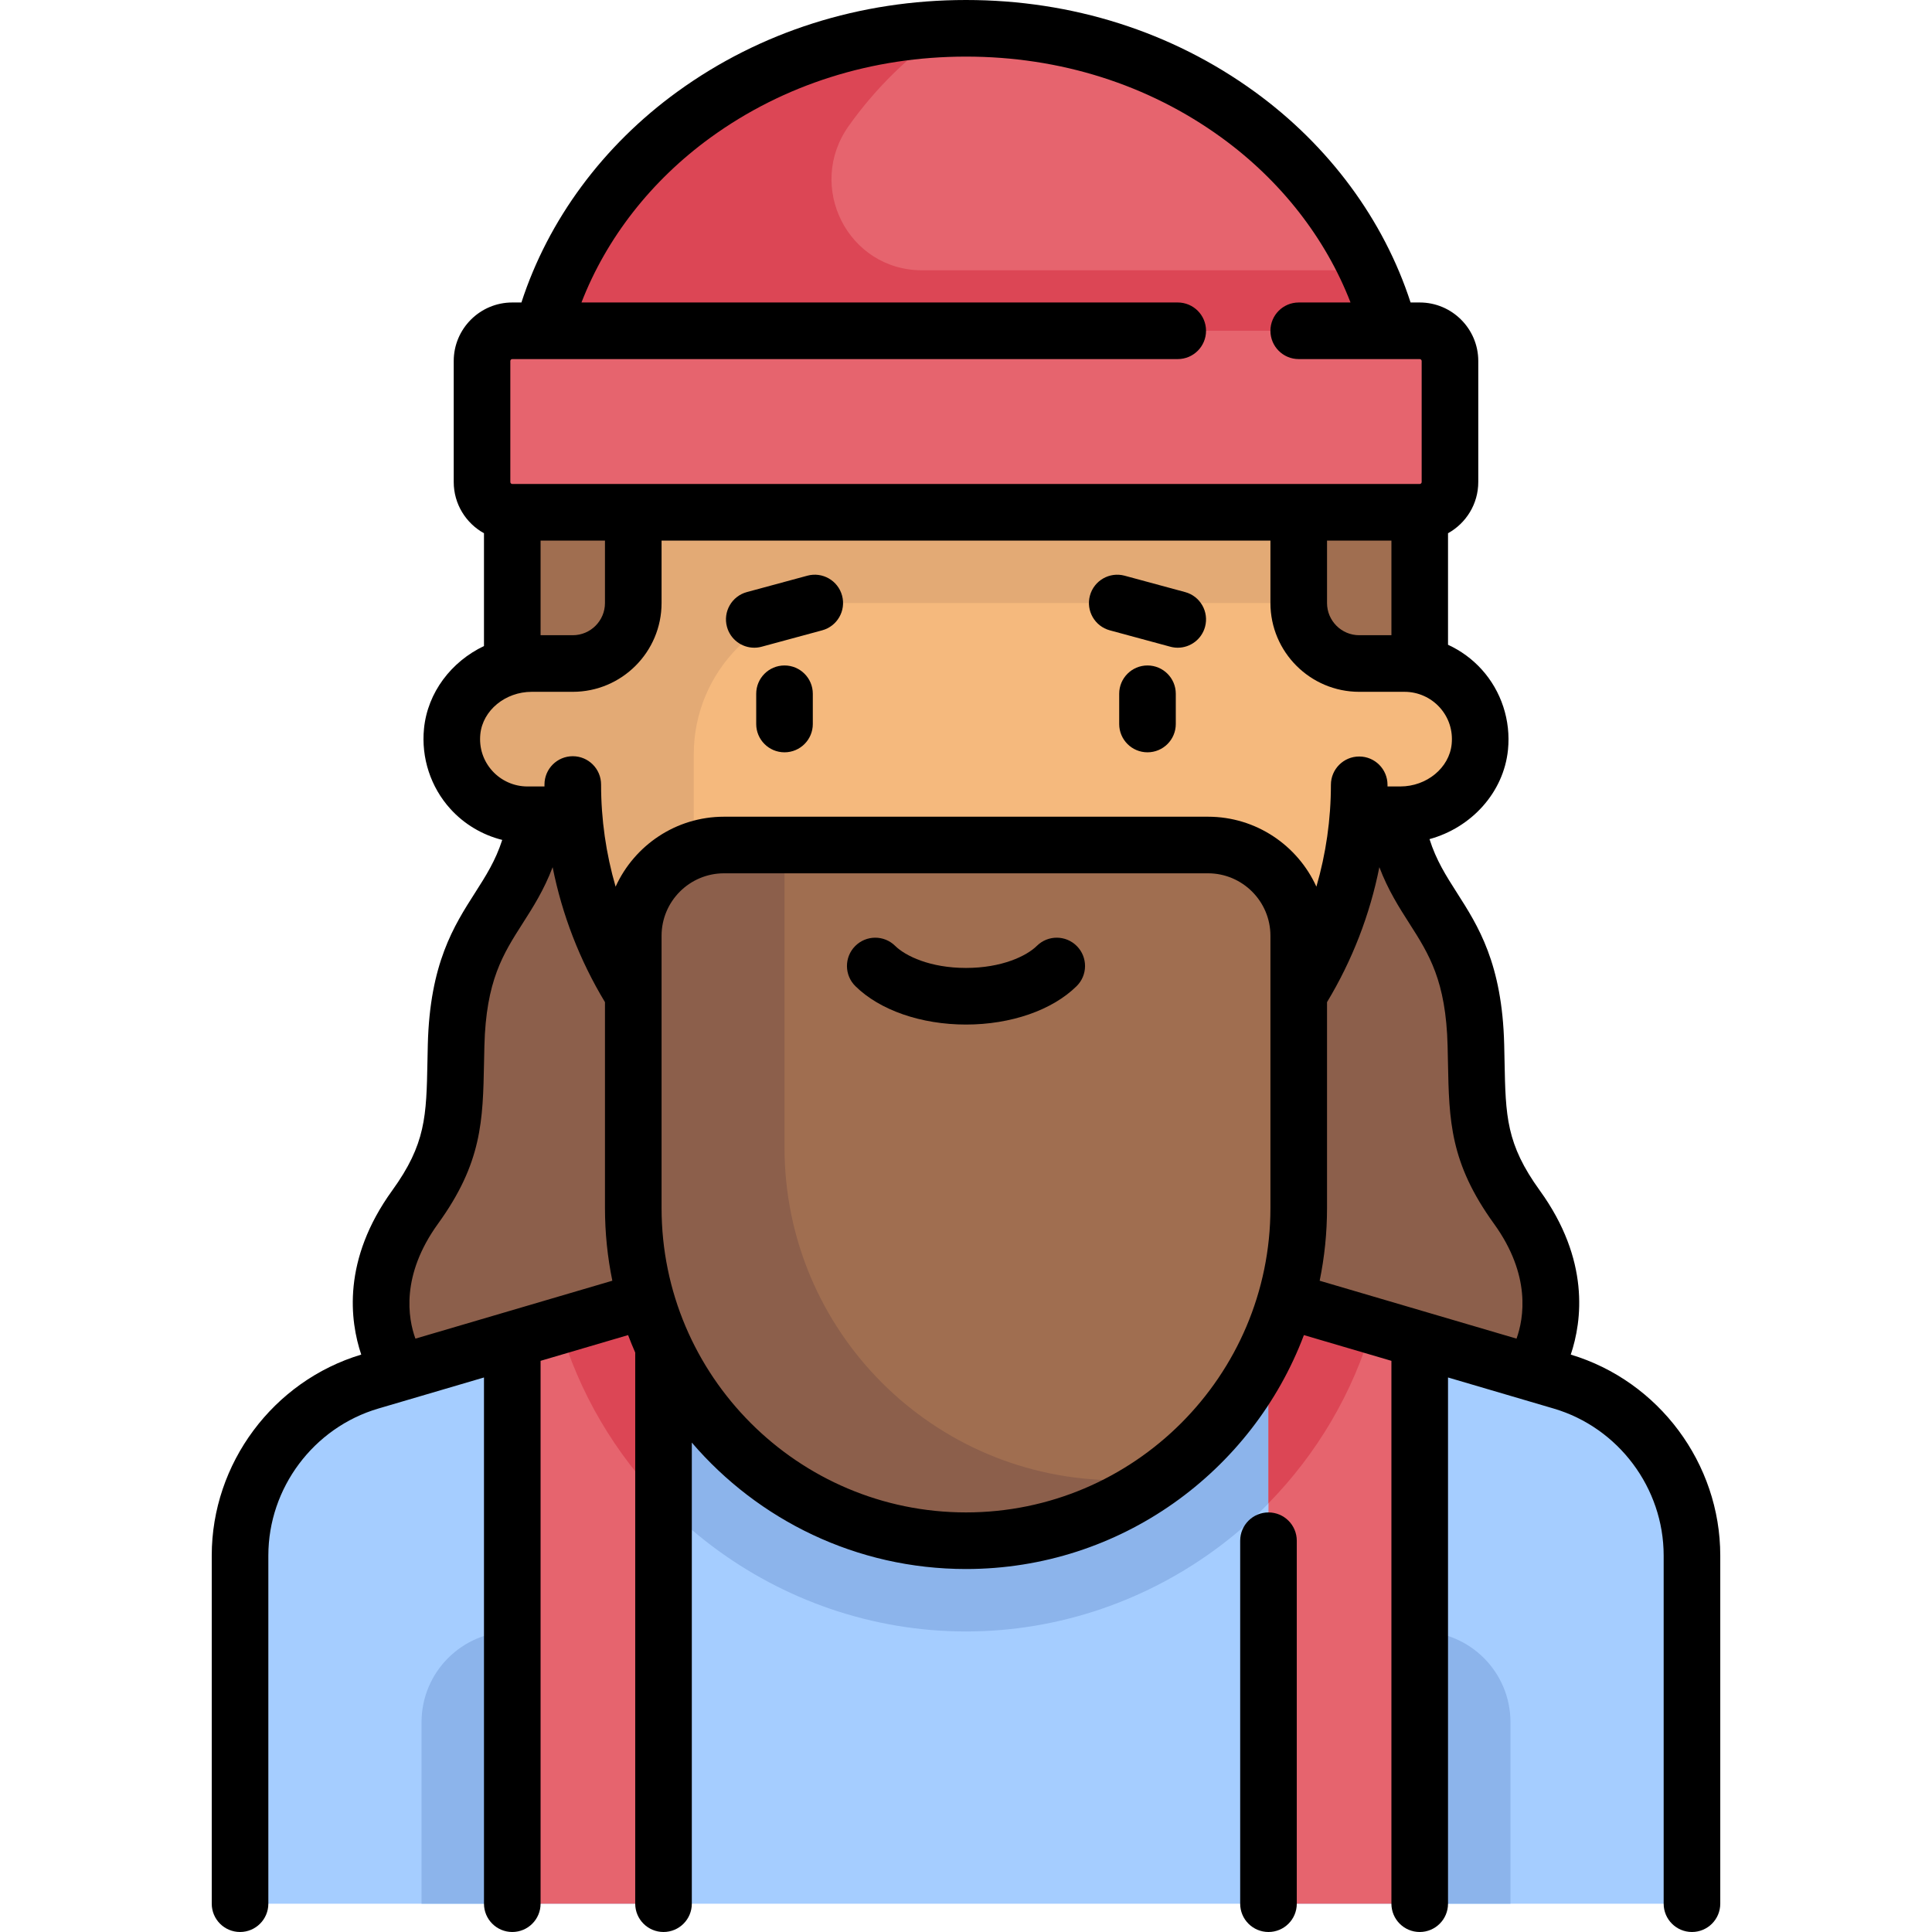 <?xml version="1.0" encoding="iso-8859-1"?>
<!-- Generator: Adobe Illustrator 19.0.0, SVG Export Plug-In . SVG Version: 6.00 Build 0)  -->
<svg version="1.1" id="Capa_1" xmlns="http://www.w3.org/2000/svg" xmlns:xlink="http://www.w3.org/1999/xlink" x="0px" y="0px"
	 viewBox="0 0 512 512" style="enable-background:new 0 0 512 512;" xml:space="preserve">
<path style="fill:#DC4655;" d="M256,7.5c-54.57,0-100.183,34.223-112.225,80.161h224.451C356.183,41.723,310.57,7.5,256,7.5z"/>
<path style="fill:#8C5F4B;" d="M401.995,318.767c-11.284-17.138-10.427-27.978-10.868-47.131
	c-0.836-36.419-16.3-38.026-20.897-63.734H141.77c-4.598,25.707-20.062,27.314-20.898,63.734
	c-0.44,19.153,0.418,29.992-10.867,47.131c-17.015,25.84-4.634,46.452-4.634,46.452h301.258
	C406.629,365.219,419.009,344.607,401.995,318.767z"/>
<path style="fill:#A5CDFF;" d="M413.861,366.086l-125.797-37.942h-64.129L98.139,366.086c-20.469,6.02-34.525,24.806-34.525,46.143
	v92.27h384.773v-92.27C448.387,390.893,434.331,372.107,413.861,366.086z"/>
<path style="fill:#8CB4EB;" d="M363.807,350.99l-75.743-22.845h-64.129l-75.743,22.845c13.739,47.911,58.051,81.364,107.807,81.364
	S350.069,398.901,363.807,350.99z"/>
<g>
	<polygon style="fill:#E6646E;" points="135.758,504.499 175.839,504.499 175.839,342.651 135.758,354.74 	"/>
	<polygon style="fill:#E6646E;" points="376.242,504.499 336.161,504.499 336.161,342.651 376.242,354.74 	"/>
</g>
<path style="fill:#F5B97D;" d="M372.234,175.838H360.21v-56.113H151.791v56.113h-12.024c-11.068,0-20.04,8.972-20.04,20.04
	s8.972,20.04,20.04,20.04h12.429c4.106,53.795,48.958,96.193,103.804,96.193s99.698-42.398,103.804-96.193h12.429
	c11.068,0,20.04-8.973,20.04-20.04C392.274,184.81,383.302,175.838,372.234,175.838z"/>
<path style="fill:#E3AA75;" d="M151.791,119.726v56.113h-12.024c-11.068,0-20.04,8.972-20.04,20.04
	c0,11.068,8.972,20.04,20.04,20.04h12.429c2.006,26.285,13.786,49.803,31.659,67.029v-83.061c0-22.136,17.944-40.081,40.081-40.081
	H360.21v-40.081L151.791,119.726L151.791,119.726z"/>
<g>
	<path style="fill:#A06E50;" d="M153.756,177.576l-17.998,2.223v-44.041h32.064v25.907
		C167.823,169.759,161.789,176.584,153.756,177.576z"/>
	<path style="fill:#A06E50;" d="M358.244,177.576l17.998,2.223v-44.041h-32.064v25.907
		C344.177,169.759,350.211,176.584,358.244,177.576z"/>
</g>
<g>
	<path style="fill:#E6646E;" d="M376.242,135.758H135.758c-4.427,0-8.016-3.589-8.016-8.016V95.677c0-4.427,3.589-8.016,8.016-8.016
		h240.483c4.427,0,8.016,3.589,8.016,8.016v32.064C384.258,132.169,380.669,135.758,376.242,135.758z"/>
	<path style="fill:#E6646E;" d="M251.612,7.574c-0.117,0.038-0.231,0.074-0.348,0.112C241.08,14.5,232.151,23.21,224.936,33.351
		c-11.413,16.041-0.248,38.278,19.439,38.278h118.059C344.518,32.848,301.487,5.903,251.612,7.574z"/>
</g>
<g>
	<path style="fill:#8CB4EB;" d="M135.758,432.354L135.758,432.354v72.145H111.71v-48.097
		C111.71,443.121,122.477,432.354,135.758,432.354z"/>
	<path style="fill:#8CB4EB;" d="M376.242,432.354L376.242,432.354v72.145h24.048v-48.097
		C400.29,443.121,389.523,432.354,376.242,432.354z"/>
</g>
<g>
	<path style="fill:#DC4655;" d="M175.839,342.651l-6.959,2.099l-20.687,6.24c5.234,18.253,14.926,34.385,27.646,47.391V342.651z"/>
	<path style="fill:#DC4655;" d="M336.161,342.651l6.959,2.099l20.687,6.24c-5.234,18.253-14.926,34.385-27.646,47.391
		L336.161,342.651L336.161,342.651z"/>
</g>
<path style="fill:#A06E50;" d="M320.129,223.935H191.871c-13.282,0-24.048,10.767-24.048,24.048v72.145
	c0,48.699,39.478,88.177,88.177,88.177l0,0c48.699,0,88.177-39.478,88.177-88.177v-72.145
	C344.177,234.702,333.41,223.935,320.129,223.935z"/>
<path style="fill:#8C5F4B;" d="M296.081,392.273c-48.699,0-88.177-39.478-88.177-88.177v-80.161h-16.032
	c-13.282,0-24.048,10.767-24.048,24.048v72.145c0,48.699,39.478,88.177,88.177,88.177c19.362,0,37.208-6.314,51.753-16.893
	C303.924,391.921,300.048,392.273,296.081,392.273z"/>
<path d="M207.903,176.354c-4.143,0-7.5,3.358-7.5,7.5v8.016c0,4.142,3.357,7.5,7.5,7.5s7.5-3.358,7.5-7.5v-8.016
	C215.403,179.712,212.046,176.354,207.903,176.354z"/>
<path d="M304.097,176.354c-4.143,0-7.5,3.358-7.5,7.5v8.016c0,4.142,3.357,7.5,7.5,7.5s7.5-3.358,7.5-7.5v-8.016
	C311.597,179.712,308.239,176.354,304.097,176.354z"/>
<path d="M274.78,250.661c-2.737,2.701-9.298,5.854-18.78,5.854c-9.482,0-16.043-3.154-18.78-5.854
	c-2.946-2.909-7.695-2.879-10.606,0.071c-2.909,2.948-2.877,7.697,0.071,10.606c6.458,6.373,17.417,10.178,29.315,10.178
	c11.898,0,22.857-3.805,29.315-10.178c2.948-2.909,2.98-7.658,0.071-10.606C282.476,247.781,277.727,247.752,274.78,250.661z"/>
<path d="M416.268,358.983c3.006-8.937,5.097-25.087-8.195-43.474c-8.925-12.347-9.067-19.676-9.352-34.279
	c-0.027-1.429-0.057-2.908-0.095-4.444c-0.541-21.448-6.906-31.407-12.521-40.194c-2.906-4.548-5.497-8.613-7.269-14.216
	c11.079-3.029,19.663-12.351,20.797-23.684c0.778-7.771-1.764-15.53-6.974-21.288c-2.522-2.787-5.568-4.992-8.918-6.534v-29.556
	c4.775-2.649,8.017-7.738,8.017-13.574V95.677c0-8.556-6.961-15.516-15.517-15.516h-2.423c-7.103-21.89-21.612-41.571-41.358-55.88
	C310.542,8.396,284.103,0,256,0s-54.542,8.396-76.461,24.281c-19.746,14.309-34.254,33.991-41.358,55.88h-2.423
	c-8.556,0-15.517,6.96-15.517,15.516v32.064c0,5.836,3.242,10.925,8.017,13.574v29.889c-8.631,4.115-14.93,12.266-15.892,21.859
	c-0.778,7.771,1.764,15.531,6.975,21.289c3.691,4.08,8.504,6.92,13.755,8.235c-1.77,5.494-4.331,9.515-7.201,14.005
	c-5.615,8.787-11.98,18.746-12.521,40.194c-0.038,1.537-0.067,3.015-0.095,4.444c-0.284,14.603-0.427,21.932-9.352,34.279
	c-13.292,18.387-11.202,34.537-8.195,43.474c-23.342,7.007-39.619,28.854-39.619,53.246v92.27c0,4.142,3.357,7.5,7.5,7.5
	c4.143,0,7.5-3.358,7.5-7.5v-92.27c0-17.885,11.983-33.901,29.142-38.947l28.004-8.236v139.453c0,4.142,3.357,7.5,7.5,7.5
	s7.5-3.358,7.5-7.5V360.634l23.192-6.821c0.59,1.563,1.22,3.106,1.888,4.629v146.057c0,4.142,3.357,7.5,7.5,7.5s7.5-3.358,7.5-7.5
	V382.301c17.562,20.495,43.619,33.505,72.661,33.505c40.906,0,75.893-25.807,89.549-61.993l23.19,6.821V504.5
	c0,4.142,3.357,7.5,7.5,7.5s7.5-3.358,7.5-7.5V365.045l28.006,8.237c17.158,5.046,29.142,21.062,29.142,38.947v92.27
	c0,4.142,3.357,7.5,7.5,7.5s7.5-3.358,7.5-7.5v-92.27C455.887,387.837,439.609,365.99,416.268,358.983z M351.677,143.258h17.064
	v25.081h-8.532c-4.705,0-8.532-3.828-8.532-8.532L351.677,143.258L351.677,143.258z M135.242,95.677
	c0-0.285,0.231-0.516,0.517-0.516h176.354c4.143,0,7.5-3.358,7.5-7.5s-3.357-7.5-7.5-7.5H154.097
	c6.589-17.027,18.483-32.313,34.243-43.735C207.684,22.409,231.08,15,256,15s48.316,7.409,67.659,21.427
	c15.76,11.421,27.655,26.708,34.243,43.735h-13.728c-4.143,0-7.5,3.358-7.5,7.5s3.357,7.5,7.5,7.5h32.066
	c0.285,0,0.517,0.231,0.517,0.516v32.064c0,0.285-0.231,0.516-0.517,0.516H135.759c-0.285,0-0.517-0.231-0.517-0.516V95.677z
	 M160.323,143.258v16.548c0,4.705-3.827,8.532-8.532,8.532h-8.532v-25.08H160.323z M127.293,194.559
	c0.63-6.292,6.611-11.22,13.617-11.22h10.881c12.976,0,23.532-10.557,23.532-23.532v-16.548h161.354v16.548
	c0,12.976,10.557,23.532,23.532,23.532h12.024c3.537,0,6.928,1.506,9.304,4.131c2.406,2.659,3.532,6.115,3.17,9.729
	c-0.63,6.292-6.61,11.221-13.616,11.221h-3.386v-0.439c0-4.141-3.356-7.499-7.497-7.5c-0.001,0-0.002,0-0.003,0
	c-4.14,0-7.497,3.354-7.5,7.495c-0.006,9.205-1.315,18.285-3.848,26.997c-4.966-10.92-15.971-18.536-28.728-18.536H191.871
	c-12.759,0-23.765,7.618-28.73,18.541c-2.541-8.735-3.85-17.841-3.85-27.073c0-4.142-3.357-7.5-7.5-7.5s-7.5,3.358-7.5,7.5v0.516
	h-4.524c-3.536,0-6.928-1.506-9.303-4.131C128.057,201.628,126.931,198.173,127.293,194.559z M110.087,354.754
	c-1.943-5.366-3.929-16.727,5.997-30.457c11.675-16.15,11.892-27.318,12.192-42.775c0.027-1.401,0.056-2.851,0.094-4.358
	c0.435-17.27,4.943-24.325,10.165-32.495c2.692-4.213,5.629-8.812,7.918-14.856c2.51,12.602,7.184,24.695,13.87,35.766v54.549
	c0,6.601,0.672,13.048,1.951,19.277L110.087,354.754z M256,400.805c-44.485,0-80.677-36.192-80.677-80.677v-72.145
	c0-9.125,7.424-16.548,16.548-16.548h128.258c9.124,0,16.548,7.423,16.548,16.548v72.145
	C336.677,364.614,300.485,400.805,256,400.805z M351.677,320.128v-54.553c6.685-11.071,11.358-23.165,13.868-35.768
	c2.289,6.048,5.227,10.648,7.92,14.863c5.222,8.169,9.73,15.225,10.165,32.495c0.038,1.507,0.066,2.957,0.094,4.358
	c0.301,15.457,0.518,26.625,12.192,42.775c9.888,13.678,7.911,25.064,5.978,30.452l-52.169-15.344
	C351.005,333.177,351.677,326.73,351.677,320.128z"/>
<path d="M336.161,400.808c-4.143,0-7.5,3.358-7.5,7.5v96.191c0,4.142,3.357,7.5,7.5,7.5s7.5-3.358,7.5-7.5v-96.191
	C343.661,404.166,340.304,400.808,336.161,400.808z"/>
<path d="M199.883,171.65c0.649,0,1.309-0.085,1.966-0.263l16.032-4.342c3.998-1.083,6.361-5.202,5.278-9.2
	c-1.084-3.998-5.201-6.362-9.2-5.279l-16.032,4.342c-3.998,1.083-6.361,5.202-5.278,9.2
	C193.554,169.45,196.579,171.65,199.883,171.65z"/>
<path d="M294.119,167.045l16.032,4.342c0.657,0.178,1.316,0.263,1.966,0.263c3.303,0,6.329-2.2,7.234-5.541
	c1.083-3.998-1.28-8.117-5.278-9.2l-16.032-4.342c-3.999-1.081-8.117,1.28-9.2,5.279S290.121,165.963,294.119,167.045z"/>
<g>
</g>
<g>
</g>
<g>
</g>
<g>
</g>
<g>
</g>
<g>
</g>
<g>
</g>
<g>
</g>
<g>
</g>
<g>
</g>
<g>
</g>
<g>
</g>
<g>
</g>
<g>
</g>
<g>
</g>
</svg>
